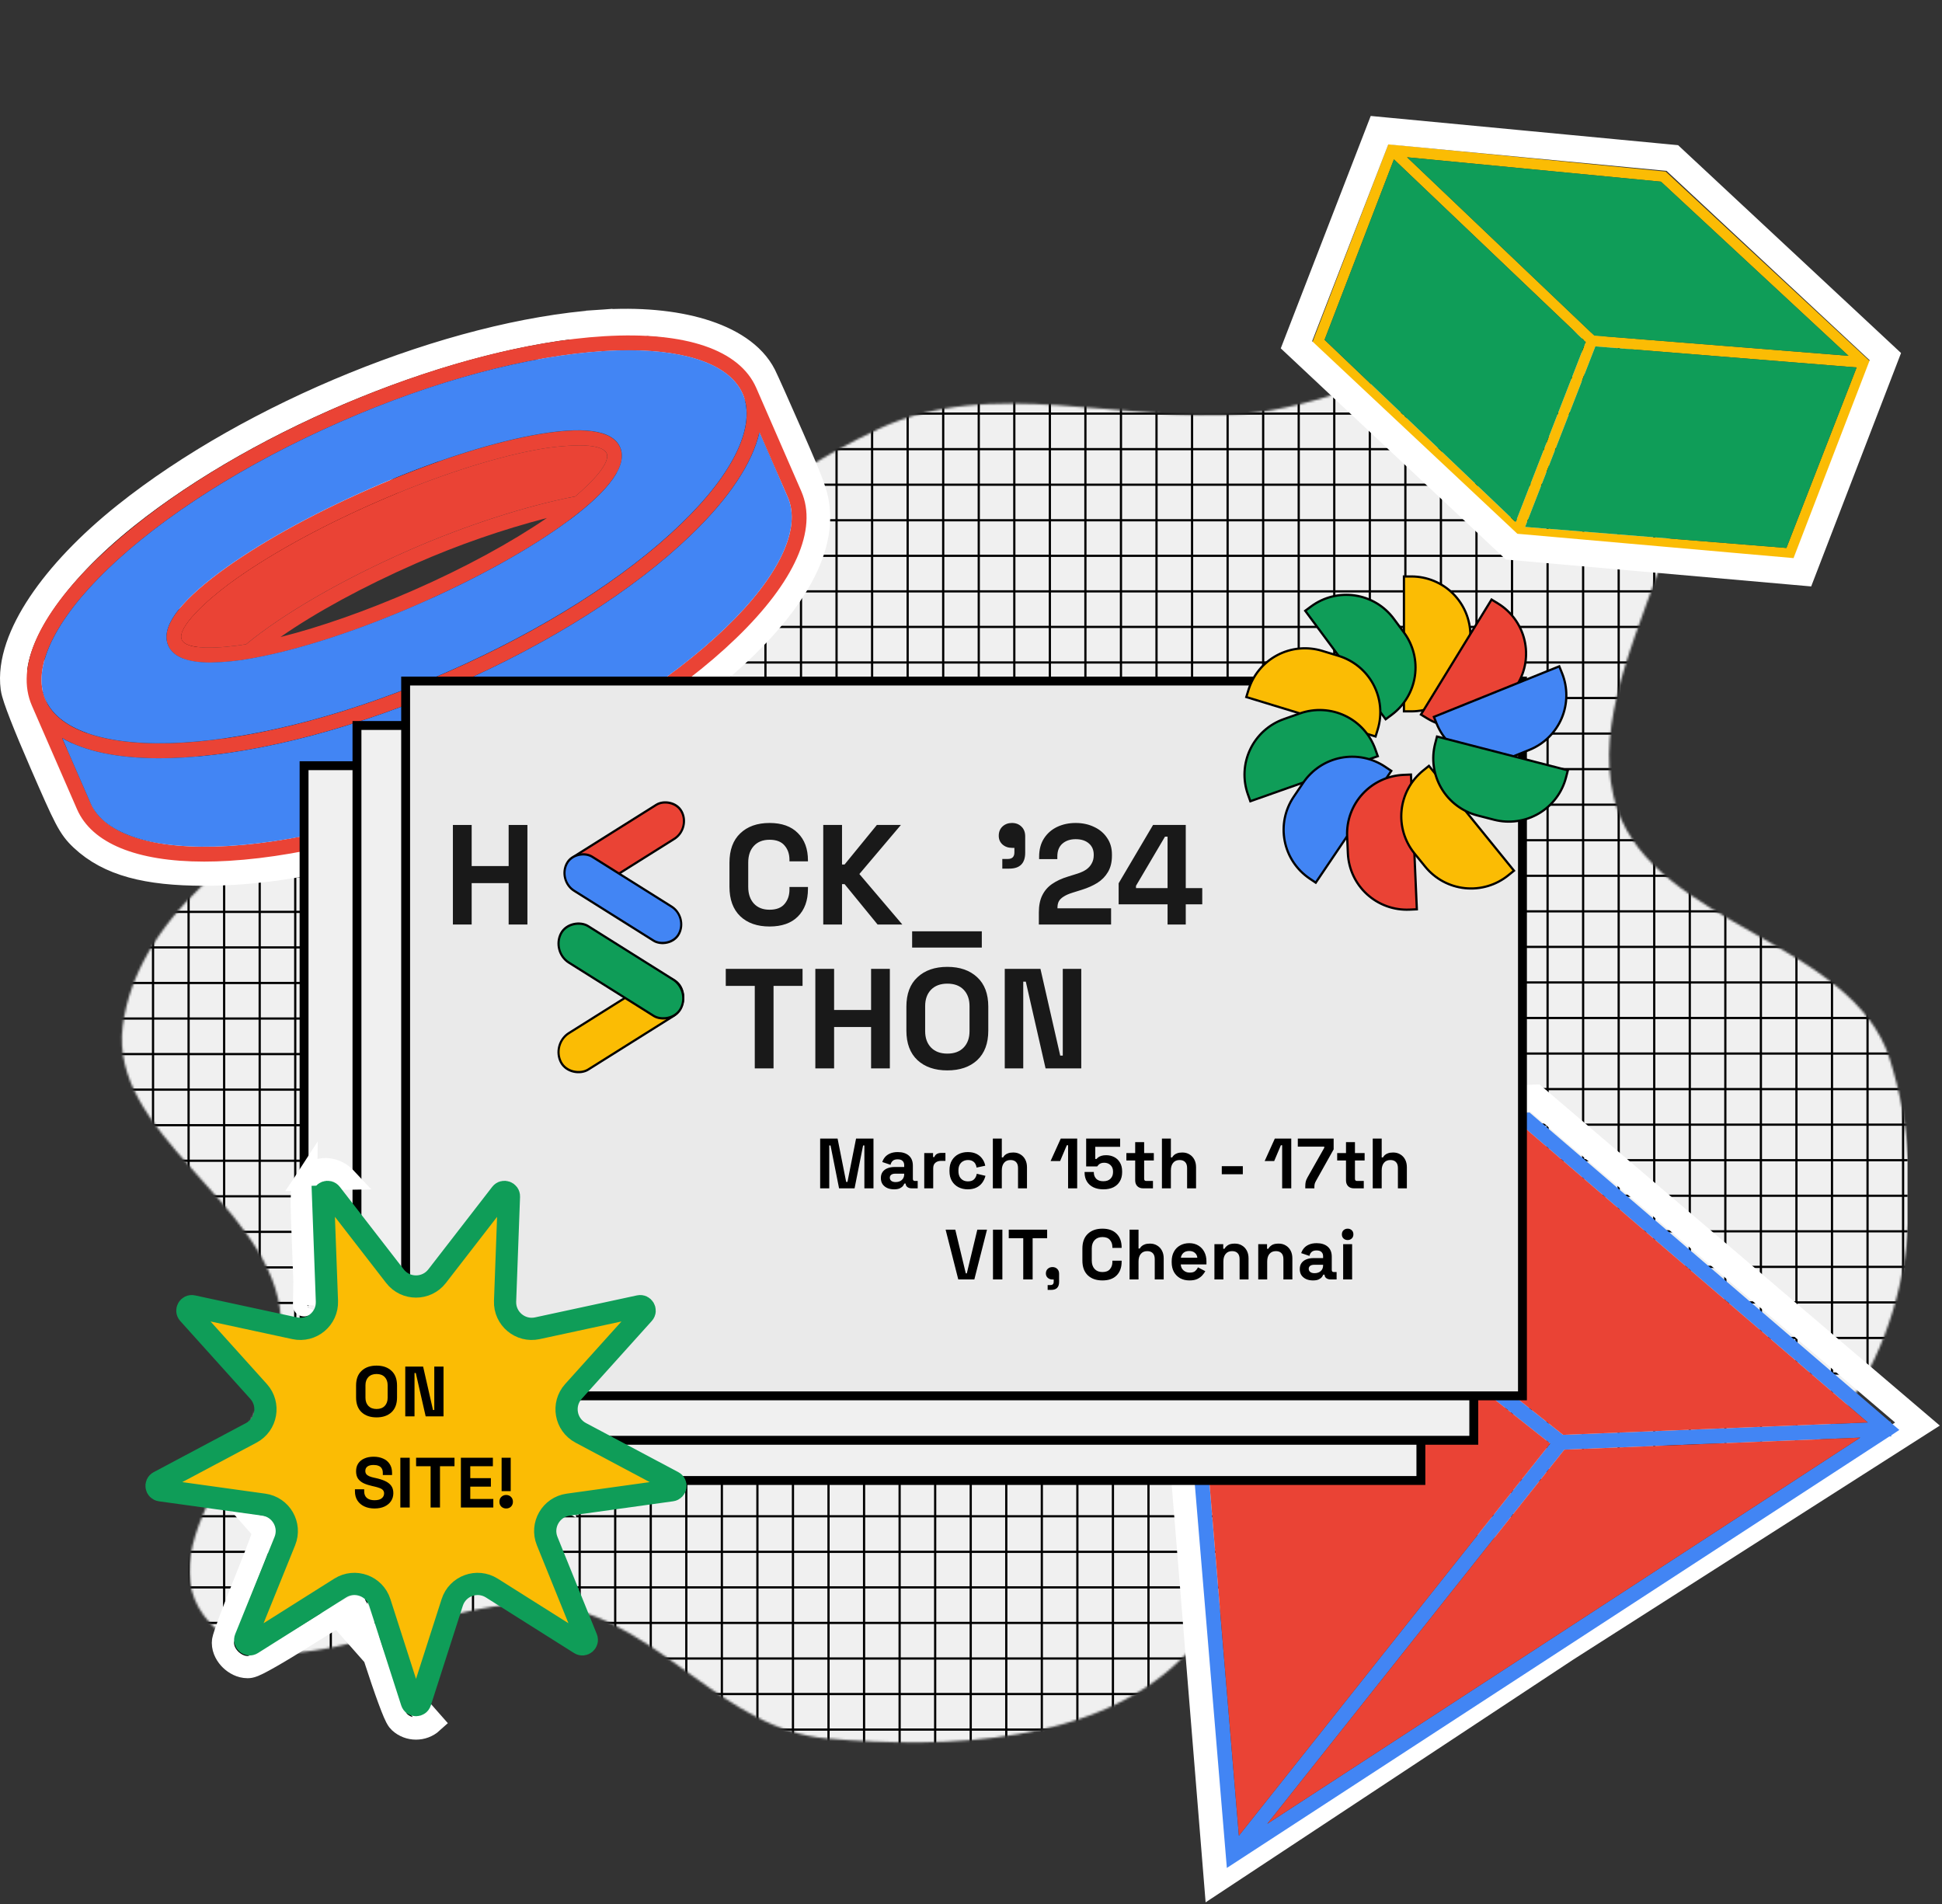 <svg width="874" height="857" viewBox="0 0 874 857" fill="none" xmlns="http://www.w3.org/2000/svg">
<rect x="0" y="0" width="874" height="857" fill="#333333" stroke="none"/>
<mask id="mask0_116_1836" style="mask-type:alpha" maskUnits="userSpaceOnUse" x="54" y="318" width="515" height="467">
<path fill-rule="evenodd" clip-rule="evenodd" d="M302.616 350.377C358.206 346.162 428.273 294.597 465.44 332.78C507.612 376.105 431.624 447.815 451.234 503.058C467.168 547.943 545.276 554.132 560.067 599.345C576.071 648.263 569.243 709.932 531.07 747.09C492.877 784.268 427.451 787.19 372.03 782.384C325.897 778.384 297.636 731.377 252.224 722.91C199.653 713.108 129.844 767.958 94.779 730.69C59.686 693.393 133.108 637.526 125.932 588.685C118.866 540.592 48.976 509.846 55.252 461.66C61.428 414.239 109.49 377.244 156.206 356.227C200.978 336.085 252.926 354.145 302.616 350.377Z" fill="#C4C4C4"/>
</mask>
<g mask="url(#mask0_116_1836)">
<rect width="711.721" height="718.448" transform="matrix(-1 0 0 -1 580.875 954.377)" fill="#F0F0F0"/>
<path d="M580.875 778.377L-31.125 778.377" stroke="black"/>
<path d="M580.875 762.377L-31.125 762.377" stroke="black"/>
<path d="M580.875 746.377L-31.125 746.376" stroke="black"/>
<path d="M580.875 730.376L-31.125 730.376" stroke="black"/>
<path d="M580.875 714.376L-31.125 714.376" stroke="black"/>
<path d="M580.875 698.376L-31.125 698.376" stroke="black"/>
<path d="M580.875 682.376L-31.125 682.376" stroke="black"/>
<path d="M580.875 666.376L-31.125 666.376" stroke="black"/>
<path d="M580.875 650.376L-31.125 650.376" stroke="black"/>
<path d="M580.875 634.376L-31.125 634.376" stroke="black"/>
<path d="M580.875 618.376L-31.125 618.376" stroke="black"/>
<path d="M580.875 602.376L-31.125 602.376" stroke="black"/>
<path d="M580.875 586.376L-31.125 586.376" stroke="black"/>
<path d="M580.875 570.376L-31.125 570.376" stroke="black"/>
<path d="M580.875 554.376L-31.125 554.376" stroke="black"/>
<path d="M580.875 538.376L-31.125 538.376" stroke="black"/>
<path d="M580.875 522.376L-31.125 522.376" stroke="black"/>
<path d="M580.875 506.376L-31.125 506.376" stroke="black"/>
<path d="M580.875 490.376L-31.125 490.375" stroke="black"/>
<path d="M580.875 474.375L-31.125 474.375" stroke="black"/>
<path d="M580.875 458.375L-31.125 458.375" stroke="black"/>
<path d="M580.875 442.375L-31.125 442.375" stroke="black"/>
<path d="M580.875 426.375L-31.125 426.375" stroke="black"/>
<path d="M580.875 410.375L-31.125 410.375" stroke="black"/>
<path d="M580.875 394.375L-31.125 394.375" stroke="black"/>
<path d="M580.875 378.375L-31.125 378.375" stroke="black"/>
<path d="M580.875 362.375L-31.125 362.375" stroke="black"/>
<path d="M580.875 346.375L-31.125 346.375" stroke="black"/>
<path d="M580.875 330.375L-31.125 330.375" stroke="black"/>
<path d="M562.875 954.377V162.377" stroke="black"/>
<path d="M532.875 776.377L546.875 954.377" stroke="white" stroke-width="12"/>
<path d="M516.875 954.377V162.377" stroke="black"/>
<path d="M500.875 954.377V162.377" stroke="black"/>
<path d="M484.875 954.377V162.377" stroke="black"/>
<path d="M468.875 954.377V162.377" stroke="black"/>
<path d="M452.875 954.377V162.377" stroke="black"/>
<path d="M436.875 954.377V162.377" stroke="black"/>
<path d="M420.875 954.377V162.377" stroke="black"/>
<path d="M404.875 954.377V162.377" stroke="black"/>
<path d="M388.875 954.377V162.377" stroke="black"/>
<path d="M372.875 954.377V162.377" stroke="black"/>
<path d="M356.875 954.377V162.377" stroke="black"/>
<path d="M340.875 954.377V162.377" stroke="black"/>
<path d="M324.875 954.377V162.377" stroke="black"/>
<path d="M308.875 954.377V162.377" stroke="black"/>
<path d="M292.875 954.377V162.377" stroke="black"/>
<path d="M276.875 954.377V162.377" stroke="black"/>
<path d="M260.875 954.377V162.377" stroke="black"/>
<path d="M244.875 954.377V162.377" stroke="black"/>
<path d="M228.875 954.377V162.377" stroke="black"/>
<path d="M212.875 954.377V162.377" stroke="black"/>
<path d="M196.875 954.377V162.377" stroke="black"/>
<path d="M180.875 954.377V162.377" stroke="black"/>
<path d="M164.875 954.377V162.377" stroke="black"/>
<path d="M148.875 954.377V162.377" stroke="black"/>
<path d="M132.875 954.377V162.377" stroke="black"/>
<path d="M116.875 954.377V162.377" stroke="black"/>
<path d="M100.875 954.377V162.377" stroke="black"/>
<path d="M84.875 954.377V162.377" stroke="black"/>
<path d="M68.875 954.377V162.377" stroke="black"/>
</g>
<mask id="mask1_116_1836" style="mask-type:alpha" maskUnits="userSpaceOnUse" x="281" y="149" width="579" height="544">
<path fill-rule="evenodd" clip-rule="evenodd" d="M560.522 186.125C623.125 181.209 702.032 121.063 743.888 165.599C791.381 216.134 705.805 299.777 727.89 364.213C745.834 416.567 833.796 423.786 850.453 476.523C868.476 533.581 860.787 605.512 817.798 648.853C774.786 692.218 701.107 695.627 638.693 690.021C586.74 685.355 554.914 630.526 503.773 620.65C444.57 609.217 365.953 673.194 326.464 629.724C286.944 586.221 369.629 521.057 361.548 464.089C353.591 407.993 274.883 372.13 281.951 315.926C288.905 260.614 343.031 217.462 395.641 192.948C446.062 169.455 504.563 190.52 560.522 186.125Z" fill="#C4C4C4"/>
</mask>
<g mask="url(#mask1_116_1836)">
<rect width="801.511" height="838.002" transform="matrix(-1 0 0 -1 858.49 890.137)" fill="#F0F0F0"/>
<path d="M858.49 682.136L246.49 682.136" stroke="black"/>
<path d="M858.49 666.136L246.49 666.136" stroke="black"/>
<path d="M858.49 650.136L246.49 650.136" stroke="black"/>
<path d="M858.49 634.136L246.49 634.136" stroke="black"/>
<path d="M858.49 618.136L246.49 618.136" stroke="black"/>
<path d="M858.49 602.136L246.49 602.136" stroke="black"/>
<path d="M858.49 586.136L246.49 586.136" stroke="black"/>
<path d="M858.49 570.136L246.49 570.136" stroke="black"/>
<path d="M858.49 554.136L246.49 554.136" stroke="black"/>
<path d="M858.49 538.136L246.49 538.136" stroke="black"/>
<path d="M858.49 522.136L246.49 522.136" stroke="black"/>
<path d="M858.49 506.136L246.49 506.136" stroke="black"/>
<path d="M858.49 490.136L246.49 490.136" stroke="black"/>
<path d="M858.49 474.136L246.49 474.136" stroke="black"/>
<path d="M858.49 458.136L246.49 458.136" stroke="black"/>
<path d="M858.49 442.136L246.49 442.136" stroke="black"/>
<path d="M858.49 426.135L246.49 426.135" stroke="black"/>
<path d="M858.49 410.135L246.49 410.135" stroke="black"/>
<path d="M858.49 394.135L246.49 394.135" stroke="black"/>
<path d="M858.49 378.135L246.49 378.135" stroke="black"/>
<path d="M858.49 362.135L246.49 362.135" stroke="black"/>
<path d="M858.49 346.135L246.49 346.135" stroke="black"/>
<path d="M858.49 330.135L246.49 330.135" stroke="black"/>
<path d="M858.49 314.135L246.49 314.135" stroke="black"/>
<path d="M858.49 298.135L246.49 298.135" stroke="black"/>
<path d="M858.49 282.135L246.49 282.135" stroke="black"/>
<path d="M858.49 266.135L246.49 266.135" stroke="black"/>
<path d="M858.49 250.135L246.49 250.135" stroke="black"/>
<path d="M858.49 234.135L246.49 234.135" stroke="black"/>
<path d="M858.49 218.135L246.49 218.135" stroke="black"/>
<path d="M858.49 202.135L246.49 202.135" stroke="black"/>
<path d="M858.49 186.135L246.49 186.135" stroke="black"/>
<path d="M858.49 170.135L246.49 170.134" stroke="black"/>
<path d="M858.49 154.134L246.49 154.134" stroke="black"/>
<path d="M856.49 890.137V98.137" stroke="black"/>
<path d="M840.49 890.137V98.137" stroke="black"/>
<path d="M824.49 890.137V98.137" stroke="black"/>
<path d="M808.49 890.137V98.137" stroke="black"/>
<path d="M792.49 890.137V98.137" stroke="black"/>
<path d="M776.49 890.137V98.137" stroke="black"/>
<path d="M760.49 890.137V98.137" stroke="black"/>
<path d="M744.49 890.137V98.137" stroke="black"/>
<path d="M728.49 890.137V98.137" stroke="black"/>
<path d="M712.49 890.137V98.137" stroke="black"/>
<path d="M696.49 890.137V98.137" stroke="black"/>
<path d="M680.49 890.137V98.137" stroke="black"/>
<path d="M664.49 890.137V98.137" stroke="black"/>
<path d="M648.49 890.137V98.137" stroke="black"/>
<path d="M632.49 890.137V98.137" stroke="black"/>
<path d="M616.49 890.137V98.137" stroke="black"/>
<path d="M600.49 890.137V98.137" stroke="black"/>
<path d="M584.49 890.137V98.137" stroke="black"/>
<path d="M568.49 890.137V98.137" stroke="black"/>
<path d="M552.49 890.137V98.137" stroke="black"/>
<path d="M536.49 890.137V98.137" stroke="black"/>
<path d="M520.49 890.137V98.137" stroke="black"/>
<path d="M504.49 890.137V98.137" stroke="black"/>
<path d="M488.49 890.137V98.137" stroke="black"/>
<path d="M472.49 890.137V98.137" stroke="black"/>
<path d="M456.49 890.137V98.137" stroke="black"/>
<path d="M440.49 890.137V98.137" stroke="black"/>
<path d="M424.49 890.137V98.137" stroke="black"/>
<path d="M408.49 890.137V98.137" stroke="black"/>
<path d="M392.49 890.137V98.137" stroke="black"/>
<path d="M376.49 890.137V98.137" stroke="black"/>
<path d="M360.49 890.137V98.137" stroke="black"/>
<path d="M344.49 890.137V98.137" stroke="black"/>
<path d="M328.49 890.137V98.137" stroke="black"/>
<path d="M312.49 890.137V98.137" stroke="black"/>
<path d="M296.49 890.137V98.137" stroke="black"/>
</g>
<path d="M546.929 835.415L547.75 845.525L556.215 839.936L704.736 741.874L856.113 645.24L862.949 640.876L856.777 635.616L692.504 495.627L690.715 494.103L688.366 494.199L525.998 500.865L519.758 501.121L520.264 507.346L546.929 835.415Z" stroke="white" stroke-width="12"/>
<path d="M854.789 643.522L850.885 640.168V639.7H850.418L688.365 500.662L524.34 507.694L552.147 840.643L850.314 646.455H851.171V645.939L854.789 643.522ZM686.032 507.445L840.6 640.159L703.468 645.729L537.005 513.876L686.032 507.445ZM557.566 826.12L531.854 518.29L697.659 649.656L557.566 826.12ZM570.327 820.798L704.03 652.398L837.2 646.99L570.327 820.798Z" fill="#4285F4"/>
<path d="M840.599 640.159L703.476 645.729L537.014 513.847L686.03 507.445L840.599 640.159Z" fill="#EA4335"/>
<path d="M837.2 646.99L570.326 820.798L704.029 652.398L837.2 646.99Z" fill="#EA4335"/>
<path d="M697.678 649.656L557.566 826.12L531.873 518.29L697.678 649.656Z" fill="#EA4335"/>
<path d="M270.486 151.365L270.066 145.38C287.313 144.17 303.092 145.615 315.729 149.431C328.173 153.189 338.57 159.575 343.385 169.049M270.486 151.365L338.036 171.767M270.486 151.365L270.065 145.38C203.084 150.082 113.604 186.489 56.527 232.077C40.238 245.086 27.152 258.853 18.395 271.968C9.767 284.89 4.778 298.036 6.258 309.515L6.258 309.515C6.44 310.925 6.998 312.761 7.596 314.54C8.25 316.483 9.145 318.903 10.241 321.714C12.438 327.344 15.515 334.724 19.268 343.341M270.486 151.365L12.208 308.748C12.594 311.734 17.296 323.789 24.769 340.945M343.385 169.049L338.036 171.767M343.385 169.049C343.384 169.048 343.384 169.048 343.384 169.048L338.036 171.767M343.385 169.049C344.467 171.178 350.14 183.889 355.932 197.114L355.933 197.114C365.205 218.289 367.005 222.841 367.527 230.1C368.899 249.149 355.923 270.406 335.145 290.614C314.033 311.145 283.579 331.866 246.981 349.907C190.189 377.903 136.961 392.698 91.652 392.627C66.299 392.588 49.274 388.392 37.277 377.128M338.036 171.767C339.015 173.694 344.595 186.183 350.436 199.521C359.863 221.046 361.111 224.532 361.543 230.531C363.88 262.979 316.728 308.836 244.328 344.525C188.037 372.274 135.741 386.696 91.661 386.627C66.772 386.589 51.685 382.425 41.383 372.753M37.277 377.128C37.277 377.128 37.277 377.128 37.277 377.128L41.383 372.753M37.277 377.128L41.383 372.753M37.277 377.128C31.818 372.004 30.098 368.206 19.268 343.341M41.383 372.753C37.053 368.688 35.844 366.372 24.769 340.945M24.769 340.945L19.268 343.341C19.268 343.341 19.268 343.341 19.268 343.341M24.769 340.945L19.268 343.341M12.208 308.748L12.208 308.748L12.208 308.748Z" fill="black" stroke="white" stroke-width="12"/>
<path d="M279.052 201.338C275.624 193.455 262.301 191.659 239.474 195.968C218.733 199.876 192.678 208.456 166.099 220.113C139.52 231.769 115.57 245.146 98.619 257.758C79.963 271.66 72.24 282.686 75.678 290.559C77.897 295.661 84.249 298.203 94.667 298.203C100.969 298.105 107.252 297.465 113.446 296.292L113.513 296.368L113.656 296.244C114.189 296.148 114.713 296.072 115.256 295.957C135.997 292.04 162.052 283.46 188.583 271.803C215.114 260.147 239.122 246.78 256.073 234.168C274.767 220.228 282.49 209.221 279.052 201.338ZM185.993 265.669C164.861 274.928 144.091 282.208 126.226 286.689C142.168 275.587 163.518 263.949 187.174 253.583C206.251 245.203 225.962 238.359 246.121 233.117C230.056 244.114 209.029 255.58 185.993 265.669ZM258.93 223.4C237.217 227.527 209.41 236.509 184.469 247.458C154.233 260.72 127.54 276.122 110.799 289.938C99.79 291.734 84.001 292.881 81.82 287.893C79.411 282.361 93.762 269.74 102.628 263.128C119.179 250.802 142.691 237.703 168.813 226.237C194.935 214.772 220.485 206.364 240.75 202.532C247.312 201.259 253.971 200.556 260.653 200.43C266.777 200.43 271.824 201.386 273.033 204.013C274.795 208.265 266.739 216.721 258.892 223.4H258.93Z" fill="#EA4335"/>
<path d="M360.626 221.097L340.361 174.585C332.867 157.387 308.612 149.141 272.024 151.301C236.57 153.403 193.316 164.964 150.243 183.853C107.171 202.743 69.297 226.772 43.718 251.471C17.302 276.934 6.874 300.419 14.368 317.599L34.634 364.12C41.3 379.503 61.498 387.749 91.905 387.749C95.46 387.749 99.149 387.634 102.971 387.405C138.425 385.303 181.679 373.742 224.752 354.842C267.824 335.943 305.698 311.933 331.276 287.244C357.693 261.771 368.112 238.276 360.626 221.097ZM20.473 314.923C14.273 300.706 24.434 279.332 48.337 256.277C73.402 232.123 110.542 208.58 152.91 189.997C195.278 171.413 237.722 160.033 272.424 157.989C276.071 157.759 279.585 157.664 282.966 157.664C310.288 157.664 328.734 164.61 334.257 177.27C340.447 191.487 330.296 212.861 306.383 235.916C281.328 260.08 244.188 283.632 201.82 302.216C159.452 320.799 117.008 332.16 82.306 334.224C49.204 336.182 26.672 329.15 20.473 314.923ZM326.658 282.438C301.593 306.592 264.453 330.134 222.085 348.718C179.717 367.302 137.273 378.691 102.571 380.735C69.469 382.646 46.937 375.662 40.747 361.435L27.996 332.179C38.195 338.131 52.984 341.237 71.64 341.237C75.192 341.237 78.878 341.132 82.696 340.902C118.16 338.81 161.414 327.239 204.487 308.35C247.559 289.46 285.432 265.45 311.002 240.751C328.277 224.088 338.714 208.265 341.771 194.545L354.551 223.782C360.722 237.999 350.561 259.401 326.658 282.428V282.438Z" fill="#EA4335"/>
<path d="M334.257 177.232C328.734 164.572 310.288 157.626 282.966 157.626C279.585 157.626 276.071 157.721 272.424 157.951C237.722 159.995 195.287 171.327 152.91 189.959C110.532 208.59 73.402 232.085 48.337 256.239C24.434 279.294 14.273 300.668 20.473 314.885C26.672 329.102 49.204 336.144 82.306 334.185C117.008 332.122 159.443 320.809 201.82 302.177C244.198 283.546 281.328 260.042 306.383 235.878C330.296 212.861 340.447 191.487 334.257 177.232ZM256.111 234.11C239.16 246.722 215.162 260.089 188.621 271.746C162.08 283.403 135.997 291.983 115.294 295.9C114.751 296.015 114.227 296.091 113.694 296.187L113.551 296.311L113.484 296.234C107.29 297.408 101.008 298.047 94.705 298.145C84.296 298.145 77.935 295.594 75.716 290.502C72.278 282.629 80.001 271.603 98.657 257.701C115.608 245.089 139.606 231.722 166.137 220.056C192.669 208.389 218.771 199.819 239.512 195.911C262.368 191.602 275.7 193.398 279.09 201.281C282.48 209.163 274.767 220.228 256.111 234.149V234.11Z" fill="#4285F4"/>
<path d="M258.892 223.4C237.179 227.527 209.372 236.509 184.431 247.458C154.195 260.72 127.502 276.122 110.761 289.938C99.752 291.734 83.963 292.881 81.782 287.893C79.373 282.361 93.724 269.74 102.59 263.128C119.141 250.802 142.654 237.703 168.775 226.237C194.897 214.772 220.447 206.364 240.712 202.532C247.274 201.259 253.933 200.556 260.616 200.43C266.739 200.43 271.786 201.386 272.995 204.013C274.795 208.265 266.739 216.721 258.892 223.4Z" fill="#EA4335"/>
<path d="M326.657 282.428C301.593 306.592 264.453 330.134 222.085 348.718C179.717 367.302 137.273 378.681 102.571 380.735C69.469 382.646 46.937 375.662 40.747 361.435L27.996 332.179C38.195 338.131 52.984 341.237 71.64 341.237C75.192 341.237 78.877 341.132 82.696 340.902C118.16 338.8 161.414 327.239 204.486 308.34C247.559 289.441 285.432 265.44 311.002 240.741C328.276 224.088 338.714 208.256 341.771 194.535L354.55 223.782C360.721 237.999 350.56 259.401 326.657 282.428Z" fill="#4285F4"/>
<rect x="136.847" y="344.588" width="502.626" height="321.688" fill="#F0F0F0" stroke="black" stroke-width="4"/>
<rect x="160.655" y="326.494" width="502.626" height="321.688" fill="#F0F0F0" stroke="black" stroke-width="4"/>
<rect x="182.558" y="306.495" width="502.626" height="321.688" fill="#EAEAEA" stroke="black" stroke-width="4"/>
<path d="M137.744 530.847L137.744 530.847C139.868 527.595 143.327 526.066 146.79 526.161C150.168 526.255 153.408 527.852 155.832 530.46L137.744 530.847ZM137.744 530.847C136.221 533.179 135.887 535.672 135.821 539.672C135.754 543.74 135.991 550.46 136.468 562.091L136.468 562.091C136.942 573.646 137.158 580.039 137.104 583.797C137.069 586.232 136.906 587.146 136.837 587.411L137.744 530.847ZM116.689 686.817C116.689 686.817 116.688 686.817 116.688 686.817L117.542 681.89L116.689 686.817ZM116.689 686.817C117.486 686.955 118.319 687.386 118.907 687.935C119.035 688.054 119.135 688.164 119.211 688.258C119.125 688.529 119.017 688.854 118.888 689.235C118.427 690.586 117.748 692.464 116.892 694.748C115.185 699.307 112.821 705.363 110.214 711.808L110.214 711.808C107.581 718.317 105.182 724.486 103.436 729.189C102.565 731.536 101.844 733.55 101.335 735.073C101.083 735.829 100.867 736.51 100.708 737.072C100.63 737.35 100.551 737.649 100.488 737.941L100.488 737.943C100.446 738.134 100.326 738.691 100.326 739.333C100.326 742.544 102.074 745.24 103.833 746.94C105.609 748.657 108.322 750.259 111.458 750.259C112.275 750.259 112.949 750.07 113.222 749.989C113.588 749.882 113.938 749.751 114.24 749.629C114.847 749.383 115.538 749.059 116.262 748.697C117.724 747.966 119.612 746.936 121.798 745.687C126.185 743.18 131.975 739.676 138.374 735.632C144.362 731.848 150.011 728.419 154.28 725.948C156.421 724.708 158.173 723.733 159.429 723.08C159.708 722.935 159.951 722.812 160.159 722.71C160.295 722.92 160.479 723.232 160.708 723.683C162.281 726.783 164.383 733.052 168.624 746.184C171.007 753.563 173.242 760.085 175.02 764.903C175.906 767.305 176.697 769.334 177.349 770.852C177.672 771.605 177.99 772.299 178.29 772.876C178.438 773.163 178.614 773.482 178.813 773.791C178.963 774.026 179.324 774.573 179.886 775.084L179.888 775.086C184.007 778.825 190.407 778.856 194.543 775.102L116.689 686.817ZM107.186 601.89C115.093 610.688 119.911 616.157 122.881 619.913C125.986 623.839 127.457 626.355 128.242 629.281L128.243 629.282C130.019 635.907 128.141 643.266 123.479 648.324L123.479 648.325C122.646 649.228 121.258 650.192 120.108 650.957C118.763 651.852 117.045 652.92 115.091 654.086C111.176 656.421 106.168 659.231 100.997 661.965L96.125 664.54L102.446 665.418C112.15 666.765 117.882 667.607 121.553 668.424C125.515 669.304 127.588 670.266 129.797 671.957L129.797 671.957C132.084 673.708 134.835 676.765 136.116 679.219L131.683 681.532L136.116 679.219C137.05 681.009 137.794 682.933 138.095 685.216C138.392 687.469 138.221 689.787 137.698 692.348C136.691 697.276 134.182 703.926 130.069 713.971C129.283 715.89 128.524 717.75 127.809 719.509C129.275 718.593 130.82 717.622 132.415 716.615C137.252 713.559 142.089 710.658 146 708.438C147.952 707.331 149.705 706.375 151.129 705.648C152.381 705.01 153.823 704.314 154.925 704.014C161.708 702.171 168.384 704.322 173.844 709.133C175.983 711.017 177.37 712.935 178.939 716.645C180.384 720.064 182.144 725.387 184.979 734.25L184.979 734.25C185.758 736.687 186.518 739.022 187.232 741.177C187.94 739.048 188.692 736.743 189.464 734.339L189.464 734.339C192.979 723.382 195.36 716.446 198.094 712.106C199.58 709.748 201.285 707.943 203.466 706.595C205.552 705.307 207.797 704.616 209.988 704.068L209.989 704.068C211.637 703.656 213.468 703.263 215.546 703.339C217.674 703.416 219.708 703.964 221.938 704.911C226.115 706.684 231.968 710.321 241.8 716.548L241.8 716.548C243.483 717.614 245.114 718.642 246.657 719.61C246.018 718.003 245.34 716.308 244.636 714.561C242.574 709.438 240.622 704.473 239.138 700.597C237.737 696.939 236.571 693.792 236.296 692.67M107.186 601.89L251.83 673.689L250.588 668.845C245.599 670.124 241.604 674.126 239.163 678.193C236.723 682.26 235.07 687.667 236.296 692.67M107.186 601.89C109.434 602.354 111.862 602.865 114.381 603.406L114.381 603.406C124.935 605.669 131.502 606.971 136.129 607.079C138.595 607.136 140.75 606.871 142.822 606.142C144.851 605.429 146.512 604.369 148.039 603.278C149.619 602.149 151.293 600.82 152.637 598.919C154.022 596.959 154.815 594.747 155.281 592.149C156.149 587.318 156.048 579.966 155.712 567.992L155.712 567.992C155.643 565.528 155.589 563.175 155.552 560.995C156.933 562.763 158.413 564.662 159.94 566.626C169.934 579.481 173.567 583.725 178.58 586.22L178.58 586.22C185.317 589.572 193.456 589.34 199.304 584.725C200.057 584.132 201.005 583.095 201.812 582.186C202.744 581.136 203.898 579.78 205.188 578.225C207.771 575.109 210.976 571.102 214.188 566.945C215.831 564.818 217.434 562.751 218.921 560.841C218.873 563.045 218.809 565.593 218.729 568.532C218.433 579.404 218.279 585.338 218.481 588.916C218.585 590.769 218.796 592.319 219.261 593.759C219.738 595.237 220.401 596.327 220.927 597.181L220.927 597.182C222.341 599.476 224.889 602.349 227.054 603.772L227.054 603.773C228.562 604.764 230.199 605.711 232.197 606.33C234.217 606.957 236.317 607.162 238.719 607.073C243.254 606.906 249.701 605.629 260.067 603.406L260.067 603.406C262.592 602.864 265.025 602.352 267.279 601.887C266.067 603.264 264.765 604.724 263.402 606.235C259.697 610.343 256.147 614.411 253.407 617.664C252.039 619.288 250.854 620.732 249.946 621.887C249.155 622.892 248.275 624.046 247.816 624.907L247.816 624.907C245.68 628.913 245.359 633.788 246.089 638.033C246.817 642.269 248.744 646.759 252.137 649.768C252.137 649.768 252.137 649.768 252.138 649.768L255.455 646.027L107.186 601.89ZM236.296 692.67L241.152 691.479L236.296 692.67C236.296 692.67 236.296 692.67 236.296 692.67ZM136.807 587.502C136.806 587.498 136.813 587.474 136.83 587.438C136.816 587.487 136.808 587.505 136.807 587.502ZM288.434 668.265C287.632 668.38 286.75 668.505 285.799 668.639C283.819 667.508 281.334 666.128 278.523 664.602C281.553 664.186 284.307 663.802 286.56 663.482C286.635 663.471 286.71 663.461 286.784 663.45C287.648 663.936 288.445 664.39 289.162 664.804C288.516 665.809 288.324 666.905 288.384 667.82C288.395 667.974 288.412 668.122 288.434 668.265ZM293.322 667.412L293.352 667.517L293.323 667.413C293.323 667.413 293.323 667.413 293.322 667.412ZM273.388 661.844L275.734 657.429L273.388 661.844C273.388 661.844 273.388 661.844 273.388 661.844ZM253.775 724.035C254.156 725.013 254.506 725.916 254.818 726.731C254.373 726.89 253.866 727.142 253.365 727.546C252.813 727.992 252.438 728.485 252.183 728.924C251.439 728.469 250.615 727.962 249.722 727.411L253.775 724.035Z" fill="black" stroke="white" stroke-width="10"/>
<rect x="-0.658" y="-0.176" width="18.568" height="63.615" rx="9.284" transform="matrix(-0.469 -0.883 -0.847 0.532 310.27 451.957)" fill="#FBBC04" stroke="black"/>
<rect x="-0.658" y="0.176" width="18.568" height="63.615" rx="9.284" transform="matrix(-0.469 0.883 -0.847 -0.532 310.567 446.379)" fill="#0F9D58" stroke="black"/>
<rect x="0.658" y="0.176" width="17.337" height="59.549" rx="8.668" transform="matrix(0.469 0.883 0.847 -0.532 251.81 388.772)" fill="#EA4335" stroke="black"/>
<rect x="0.658" y="-0.176" width="17.337" height="59.549" rx="8.668" transform="matrix(0.469 -0.883 0.847 0.532 250.873 396.927)" fill="#4285F4" stroke="black"/>
<path d="M203.828 416.063V371.263H212.276V389.759H228.916V371.263H237.364V416.063H228.916V397.439H212.276V416.063H203.828Z" fill="#191919"/>
<path d="M346.342 416.959C340.796 416.959 336.401 415.423 333.158 412.351C329.916 409.236 328.294 404.799 328.294 399.039V388.287C328.294 382.527 329.916 378.111 333.158 375.039C336.401 371.924 340.796 370.367 346.342 370.367C351.846 370.367 356.092 371.882 359.078 374.911C362.108 377.898 363.622 382.015 363.622 387.263V387.647H355.302V387.007C355.302 384.362 354.556 382.186 353.062 380.479C351.612 378.772 349.372 377.919 346.342 377.919C343.356 377.919 341.009 378.836 339.302 380.671C337.596 382.506 336.742 385.002 336.742 388.159V399.167C336.742 402.282 337.596 404.778 339.302 406.655C341.009 408.49 343.356 409.407 346.342 409.407C349.372 409.407 351.612 408.554 353.062 406.847C354.556 405.098 355.302 402.922 355.302 400.319V399.167H363.622V400.063C363.622 405.311 362.108 409.45 359.078 412.479C356.092 415.466 351.846 416.959 346.342 416.959ZM370.506 416.063V371.263H378.954V389.055H380.106L394.634 371.263H405.45L386.762 393.343L406.09 416.063H394.954L380.106 397.887H378.954V416.063H370.506ZM410.504 426.431V419.135H441.864V426.431H410.504ZM451.088 390.911V386.559H453.584C455.546 386.559 456.528 385.578 456.528 383.615V381.567H455.44C453.733 381.567 452.304 381.055 451.152 380.031C450.042 379.007 449.488 377.706 449.488 376.127C449.488 374.42 450.042 373.034 451.152 371.967C452.304 370.9 453.733 370.367 455.44 370.367C457.189 370.367 458.618 370.922 459.728 372.031C460.837 373.098 461.392 374.548 461.392 376.383V383.743C461.392 388.522 459.002 390.911 454.224 390.911H451.088ZM467.532 416.063V410.687C467.532 407.572 468.044 404.991 469.068 402.943C470.092 400.852 471.564 399.146 473.484 397.823C475.447 396.458 477.836 395.348 480.652 394.495L484.94 393.151C486.519 392.639 487.842 392.02 488.908 391.295C489.975 390.527 490.786 389.61 491.34 388.543C491.938 387.476 492.236 386.26 492.236 384.895V384.639C492.236 382.506 491.511 380.82 490.06 379.583C488.61 378.303 486.626 377.663 484.108 377.663C481.634 377.663 479.628 378.346 478.092 379.711C476.599 381.034 475.852 382.954 475.852 385.471V386.623H467.66V385.599C467.66 382.356 468.386 379.604 469.836 377.343C471.287 375.082 473.25 373.354 475.724 372.159C478.242 370.964 481.036 370.367 484.108 370.367C487.18 370.367 489.954 370.964 492.428 372.159C494.903 373.311 496.844 374.954 498.252 377.087C499.703 379.178 500.428 381.652 500.428 384.511V385.151C500.428 388.01 499.831 390.442 498.636 392.447C497.484 394.41 495.906 396.031 493.9 397.311C491.895 398.548 489.612 399.572 487.052 400.383L482.956 401.663C481.122 402.218 479.692 402.836 478.668 403.519C477.644 404.159 476.919 404.884 476.492 405.695C476.108 406.463 475.916 407.402 475.916 408.511V408.767H500.044V416.063H467.532ZM525.462 416.063V406.975H503.446V397.503L518.934 371.263H533.654V399.679H541.078V406.975H533.654V416.063H525.462ZM511.254 399.679H525.462V376.511H524.31L511.254 398.655V399.679Z" fill="#191919"/>
<path d="M339.686 480.82V443.7H326.63V436.02H361.19V443.7H348.134V480.82H339.686ZM366.943 480.82V436.02H375.391V454.516H392.031V436.02H400.479V480.82H392.031V462.196H375.391V480.82H366.943ZM426.351 481.716C420.719 481.716 416.239 480.18 412.911 477.108C409.583 473.993 407.919 469.556 407.919 463.796V453.044C407.919 447.284 409.583 442.868 412.911 439.796C416.239 436.681 420.719 435.124 426.351 435.124C431.983 435.124 436.463 436.681 439.791 439.796C443.119 442.868 444.783 447.284 444.783 453.044V463.796C444.783 469.556 443.119 473.993 439.791 477.108C436.463 480.18 431.983 481.716 426.351 481.716ZM426.351 474.164C429.509 474.164 431.962 473.246 433.711 471.412C435.461 469.577 436.335 467.124 436.335 464.052V452.788C436.335 449.716 435.461 447.262 433.711 445.428C431.962 443.593 429.509 442.676 426.351 442.676C423.237 442.676 420.783 443.593 418.991 445.428C417.242 447.262 416.367 449.716 416.367 452.788V464.052C416.367 467.124 417.242 469.577 418.991 471.412C420.783 473.246 423.237 474.164 426.351 474.164ZM452.193 480.82V436.02H468.257L477.153 475.06H478.305V436.02H486.625V480.82H470.561L461.665 441.78H460.513V480.82H452.193Z" fill="#191919"/>
<path d="M177.742 574.325C182.546 580.529 191.914 580.528 196.718 574.324L225.471 537.187C226.662 535.65 229.123 536.543 229.051 538.485L227.312 585.591C227.023 593.414 234.182 599.415 241.835 597.763L287.701 587.866C289.598 587.456 290.907 589.716 289.609 591.159L258.064 626.205C252.844 632.005 254.46 641.166 261.351 644.829L302.934 666.934C304.646 667.844 304.191 670.414 302.27 670.681L255.725 677.15C247.985 678.226 243.322 686.294 246.254 693.538L263.951 737.267C264.68 739.068 262.673 740.746 261.03 739.709L221.347 714.681C214.714 710.497 205.917 713.696 203.52 721.162L189.132 765.973C188.538 767.824 185.919 767.825 185.324 765.973L170.929 721.16C168.531 713.695 159.735 710.497 153.102 714.68L113.418 739.709C111.775 740.746 109.768 739.068 110.497 737.267L128.194 693.538C131.126 686.294 126.463 678.226 118.723 677.15L72.178 670.681C70.257 670.414 69.802 667.844 71.514 666.934L113.097 644.829C119.988 641.166 121.604 632.005 116.384 626.205L84.839 591.159C83.541 589.716 84.85 587.456 86.747 587.866L132.613 597.763C140.266 599.415 147.425 593.414 147.136 585.591L145.396 538.481L140.4 538.665L145.396 538.481C145.325 536.538 147.786 535.646 148.976 537.182L177.742 574.325Z" fill="#FBBC04" stroke="#0F9D58" stroke-width="10"/>
<path d="M750.204 77.738L749.643 77.218L624.808 64.897L590.576 154.232L681.999 241.435L807.088 251.807L841.045 164.53L842.088 163.062L750.204 77.738ZM682.116 234.966L596.121 152.931L627.344 71.715L713.655 153.942L682.116 234.966ZM633.262 70.774L747.526 81.77L831.927 160.13L717.502 151.001L633.262 70.774ZM803.981 246.601L686.376 237.136L717.971 155.908L835.585 165.363L803.981 246.601Z" fill="#FBBC04"/>
<path d="M831.927 160.119L717.504 151.035L633.257 70.778L747.536 81.76L831.927 160.119Z" fill="#0F9D58"/>
<path d="M713.647 153.932L682.122 234.962L596.112 152.922L627.335 71.706L713.647 153.932Z" fill="#0F9D58"/>
<path d="M835.584 165.362L803.98 246.6L686.375 237.135L717.985 155.893L835.584 165.362Z" fill="#0F9D58"/>
<path d="M169.471 637.872C166.655 637.872 164.415 637.104 162.751 635.568C161.087 634.01 160.255 631.792 160.255 628.912V623.536C160.255 620.656 161.087 618.448 162.751 616.912C164.415 615.354 166.655 614.576 169.471 614.576C172.287 614.576 174.527 615.354 176.191 616.912C177.855 618.448 178.687 620.656 178.687 623.536V628.912C178.687 631.792 177.855 634.01 176.191 635.568C174.527 637.104 172.287 637.872 169.471 637.872ZM169.471 634.096C171.05 634.096 172.276 633.637 173.151 632.72C174.026 631.802 174.463 630.576 174.463 629.04V623.408C174.463 621.872 174.026 620.645 173.151 619.728C172.276 618.81 171.05 618.352 169.471 618.352C167.914 618.352 166.687 618.81 165.791 619.728C164.916 620.645 164.479 621.872 164.479 623.408V629.04C164.479 630.576 164.916 631.802 165.791 632.72C166.687 633.637 167.914 634.096 169.471 634.096ZM182.392 637.424V615.024H190.424L194.872 634.544H195.448V615.024H199.608V637.424H191.576L187.128 617.904H186.552V637.424H182.392ZM168.543 678.872C166.815 678.872 165.29 678.562 163.967 677.944C162.644 677.325 161.61 676.44 160.863 675.288C160.116 674.136 159.743 672.749 159.743 671.128V670.232H163.903V671.128C163.903 672.472 164.319 673.485 165.151 674.168C165.983 674.829 167.114 675.16 168.543 675.16C169.994 675.16 171.071 674.872 171.775 674.296C172.5 673.72 172.863 672.984 172.863 672.088C172.863 671.469 172.682 670.968 172.319 670.584C171.978 670.2 171.466 669.89 170.783 669.656C170.122 669.4 169.311 669.165 168.351 668.952L167.615 668.792C166.079 668.45 164.756 668.024 163.647 667.512C162.559 666.978 161.716 666.285 161.119 665.432C160.543 664.578 160.255 663.469 160.255 662.104C160.255 660.738 160.575 659.576 161.215 658.616C161.876 657.634 162.794 656.888 163.967 656.376C165.162 655.842 166.559 655.576 168.159 655.576C169.759 655.576 171.178 655.853 172.415 656.408C173.674 656.941 174.655 657.752 175.359 658.84C176.084 659.906 176.447 661.25 176.447 662.872V663.832H172.287V662.872C172.287 662.018 172.116 661.336 171.775 660.824C171.455 660.29 170.986 659.906 170.367 659.672C169.748 659.416 169.012 659.288 168.159 659.288C166.879 659.288 165.93 659.533 165.311 660.024C164.714 660.493 164.415 661.144 164.415 661.976C164.415 662.53 164.554 663 164.831 663.384C165.13 663.768 165.567 664.088 166.143 664.344C166.719 664.6 167.455 664.824 168.351 665.016L169.087 665.176C170.687 665.517 172.074 665.954 173.247 666.488C174.442 667.021 175.37 667.725 176.031 668.6C176.692 669.474 177.023 670.594 177.023 671.96C177.023 673.325 176.671 674.53 175.967 675.576C175.284 676.6 174.303 677.41 173.023 678.008C171.764 678.584 170.271 678.872 168.543 678.872ZM180.173 678.424V656.024H184.397V678.424H180.173ZM193.795 678.424V659.864H187.267V656.024H204.547V659.864H198.019V678.424H193.795ZM207.423 678.424V656.024H221.823V659.864H211.647V665.208H220.927V669.048H211.647V674.584H222.015V678.424H207.423ZM225.75 671.064V656.024H229.846V671.064H225.75ZM227.798 678.872C226.945 678.872 226.219 678.594 225.622 678.04C225.046 677.464 224.758 676.728 224.758 675.832C224.758 674.936 225.046 674.21 225.622 673.656C226.219 673.08 226.945 672.792 227.798 672.792C228.673 672.792 229.398 673.08 229.974 673.656C230.55 674.21 230.838 674.936 230.838 675.832C230.838 676.728 230.55 677.464 229.974 678.04C229.398 678.594 228.673 678.872 227.798 678.872Z" fill="black"/>
<g clip-path="url(#clip0_116_1836)">
<path d="M631.845 259.43H635.185C642.231 259.43 648.988 262.223 653.97 267.194C658.952 272.166 661.75 278.908 661.75 285.938V293.626C661.75 300.656 658.952 307.398 653.97 312.37C648.988 317.341 642.231 320.134 635.185 320.134H631.845V259.43Z" fill="#FBBC04" stroke="black"/>
<path d="M631.834 284.618L631.834 284.618C633.912 287.416 635.418 290.594 636.265 293.973C637.111 297.351 637.283 300.863 636.769 304.307C636.256 307.752 635.067 311.061 633.271 314.047C631.475 317.033 629.107 319.637 626.303 321.709C626.303 321.709 626.303 321.709 626.303 321.709L623.618 323.691L587.419 274.874L590.096 272.897C595.759 268.715 602.856 266.95 609.824 267.989C616.792 269.028 623.061 272.787 627.252 278.438L631.834 284.618Z" fill="#0F9D58" stroke="black"/>
<path d="M560.901 313.698L561.877 310.512C563.937 303.788 568.589 298.157 574.81 294.856C581.031 291.556 588.311 290.856 595.049 292.912L602.416 295.159C609.154 297.215 614.797 301.858 618.105 308.065C621.413 314.273 622.113 321.537 620.054 328.26L619.078 331.446L560.901 313.698Z" fill="#FBBC04" stroke="black"/>
<path d="M585.049 321.057L585.049 321.057C591.689 318.709 598.991 319.089 605.35 322.113C611.709 325.137 616.603 330.557 618.958 337.181L620.072 340.321L562.723 360.587L561.613 357.46C559.262 350.833 559.644 343.545 562.677 337.199C565.71 330.853 571.146 325.97 577.787 323.623L585.049 321.057Z" fill="#0F9D58" stroke="black"/>
<path d="M626.153 346.925L592.149 397.232L589.404 395.385C583.563 391.453 579.527 385.367 578.182 378.466C576.838 371.564 578.296 364.413 582.236 358.584L586.543 352.211C590.483 346.394 596.575 342.374 603.482 341.033C610.389 339.693 617.547 341.142 623.385 345.062L626.153 346.925Z" fill="#4285F4" stroke="black"/>
<path d="M637.651 409.222L634.315 409.367C627.275 409.674 620.403 407.177 615.208 402.428C610.014 397.678 606.923 391.064 606.616 384.04L606.28 376.36C605.973 369.337 608.474 362.479 613.233 357.295C617.993 352.112 624.622 349.027 631.661 348.721L634.998 348.575L637.651 409.222Z" fill="#EA4335" stroke="black"/>
<path d="M681.37 391.846L678.775 393.943C673.3 398.367 666.287 400.44 659.28 399.705C652.273 398.97 645.846 395.488 641.412 390.024L636.564 384.05C632.13 378.586 630.053 371.589 630.79 364.597C631.526 357.604 635.016 351.191 640.491 346.766L643.087 344.669L681.37 391.846Z" fill="#FBBC04" stroke="black"/>
<path d="M671.279 269.817L674.126 271.558C680.134 275.232 684.433 281.136 686.077 287.973C687.722 294.809 686.578 302.017 682.897 308.011L678.872 314.566C675.191 320.56 669.274 324.85 662.423 326.491C655.572 328.133 648.349 326.991 642.341 323.317L639.494 321.576L671.279 269.817Z" fill="#EA4335" stroke="black"/>
<path d="M701.75 299.87L703.001 302.959C705.64 309.477 705.576 316.775 702.823 323.247C700.07 329.718 694.854 334.834 688.321 337.468L681.16 340.355C674.628 342.989 667.314 342.925 660.829 340.178C654.343 337.431 649.217 332.225 646.578 325.707L645.327 322.618L701.75 299.87Z" fill="#4285F4" stroke="black"/>
<path d="M705.622 346.666L704.786 349.892C703.022 356.698 698.62 362.527 692.55 366.095C686.479 369.663 679.237 370.679 672.415 368.919L664.957 366.994C658.136 365.234 652.294 360.841 648.719 354.783C645.143 348.725 644.125 341.499 645.889 334.692L646.725 331.467L705.622 346.666Z" fill="#0F9D58" stroke="black"/>
</g>
<path d="M847.056 164.282L848.512 160.5L845.549 157.737L754.127 72.506L752.635 71.115L750.604 70.922L625.376 59.018L620.853 58.588L619.213 62.825L584.93 151.389L583.469 155.163L586.42 157.931L678.793 244.591L680.306 246.01L682.372 246.192L806.648 257.143L811.15 257.54L812.774 253.322L847.056 164.282Z" stroke="white" stroke-width="12"/>
<path d="M369.112 534.794V512.394H376.952L380.824 531.914H381.4L385.272 512.394H393.112V534.794H389.016V515.498H388.44L384.6 534.794H377.624L373.784 515.498H373.208V534.794H369.112ZM402.387 535.242C401.256 535.242 400.243 535.05 399.347 534.666C398.451 534.261 397.736 533.685 397.203 532.938C396.691 532.17 396.435 531.242 396.435 530.154C396.435 529.066 396.691 528.159 397.203 527.434C397.736 526.687 398.461 526.133 399.379 525.77C400.317 525.386 401.384 525.194 402.579 525.194H406.931V524.298C406.931 523.551 406.696 522.943 406.227 522.474C405.757 521.983 405.011 521.738 403.987 521.738C402.984 521.738 402.237 521.973 401.747 522.442C401.256 522.89 400.936 523.477 400.787 524.202L397.075 522.954C397.331 522.143 397.736 521.407 398.291 520.746C398.867 520.063 399.624 519.519 400.563 519.114C401.523 518.687 402.685 518.474 404.051 518.474C406.141 518.474 407.795 518.997 409.011 520.042C410.227 521.087 410.835 522.602 410.835 524.586V530.506C410.835 531.146 411.133 531.466 411.731 531.466H413.011V534.794H410.323C409.533 534.794 408.883 534.602 408.371 534.218C407.859 533.834 407.603 533.322 407.603 532.682V532.65H406.995C406.909 532.906 406.717 533.247 406.419 533.674C406.12 534.079 405.651 534.442 405.011 534.762C404.371 535.082 403.496 535.242 402.387 535.242ZM403.091 531.978C404.221 531.978 405.139 531.669 405.843 531.05C406.568 530.41 406.931 529.567 406.931 528.522V528.202H402.867C402.12 528.202 401.533 528.362 401.107 528.682C400.68 529.002 400.467 529.45 400.467 530.026C400.467 530.602 400.691 531.071 401.139 531.434C401.587 531.797 402.237 531.978 403.091 531.978ZM415.959 534.794V518.922H419.927V520.714H420.503C420.737 520.074 421.121 519.605 421.655 519.306C422.209 519.007 422.849 518.858 423.575 518.858H425.495V522.442H423.511C422.487 522.442 421.644 522.719 420.983 523.274C420.321 523.807 419.991 524.639 419.991 525.77V534.794H415.959ZM435.54 535.242C434.004 535.242 432.606 534.922 431.348 534.282C430.11 533.642 429.129 532.714 428.404 531.498C427.678 530.282 427.316 528.81 427.316 527.082V526.634C427.316 524.906 427.678 523.434 428.404 522.218C429.129 521.002 430.11 520.074 431.348 519.434C432.606 518.794 434.004 518.474 435.54 518.474C437.054 518.474 438.356 518.741 439.444 519.274C440.532 519.807 441.406 520.543 442.068 521.482C442.75 522.399 443.198 523.445 443.412 524.618L439.508 525.45C439.422 524.81 439.23 524.234 438.932 523.722C438.633 523.21 438.206 522.805 437.652 522.506C437.118 522.207 436.446 522.058 435.636 522.058C434.825 522.058 434.089 522.239 433.428 522.602C432.788 522.943 432.276 523.466 431.892 524.17C431.529 524.853 431.348 525.695 431.348 526.698V527.018C431.348 528.021 431.529 528.874 431.892 529.578C432.276 530.261 432.788 530.783 433.428 531.146C434.089 531.487 434.825 531.658 435.636 531.658C436.852 531.658 437.769 531.349 438.388 530.73C439.028 530.09 439.433 529.258 439.604 528.234L443.508 529.162C443.23 530.293 442.75 531.327 442.068 532.266C441.406 533.183 440.532 533.909 439.444 534.442C438.356 534.975 437.054 535.242 435.54 535.242ZM446.834 534.794V512.394H450.866V520.874H451.442C451.612 520.533 451.879 520.191 452.242 519.85C452.604 519.509 453.084 519.231 453.682 519.018C454.3 518.783 455.079 518.666 456.018 518.666C457.255 518.666 458.332 518.954 459.25 519.53C460.188 520.085 460.914 520.863 461.426 521.866C461.938 522.847 462.194 523.999 462.194 525.322V534.794H458.162V525.642C458.162 524.447 457.863 523.551 457.266 522.954C456.69 522.357 455.858 522.058 454.77 522.058C453.532 522.058 452.572 522.474 451.89 523.306C451.207 524.117 450.866 525.258 450.866 526.73V534.794H446.834ZM480.694 534.794V515.402H480.118L477.11 522.506H472.822L477.398 512.394H484.79V534.794H480.694ZM496.602 535.242C494.853 535.242 493.338 534.933 492.058 534.314C490.8 533.695 489.829 532.821 489.146 531.69C488.464 530.559 488.122 529.247 488.122 527.754V527.434H492.282V527.722C492.282 528.789 492.634 529.706 493.338 530.474C494.064 531.221 495.13 531.594 496.538 531.594C497.946 531.594 499.024 531.221 499.77 530.474C500.538 529.706 500.922 528.714 500.922 527.498V527.178C500.922 525.983 500.538 525.034 499.77 524.33C499.024 523.626 498.085 523.274 496.954 523.274C496.336 523.274 495.824 523.359 495.418 523.53C495.013 523.701 494.682 523.914 494.426 524.17C494.17 524.426 493.957 524.682 493.786 524.938H488.826V512.394H504.122V516.106H492.922V521.578H493.498C493.712 521.301 494 521.034 494.362 520.778C494.725 520.522 495.194 520.309 495.77 520.138C496.346 519.967 497.029 519.882 497.818 519.882C499.141 519.882 500.346 520.159 501.434 520.714C502.522 521.269 503.386 522.09 504.026 523.178C504.688 524.245 505.018 525.567 505.018 527.146V527.53C505.018 529.109 504.677 530.474 503.994 531.626C503.333 532.778 502.373 533.674 501.114 534.314C499.856 534.933 498.352 535.242 496.602 535.242ZM514.414 534.794C513.368 534.794 512.515 534.474 511.854 533.834C511.214 533.173 510.894 532.298 510.894 531.21V522.25H506.926V518.922H510.894V513.994H514.926V518.922H519.278V522.25H514.926V530.506C514.926 531.146 515.224 531.466 515.822 531.466H518.894V534.794H514.414ZM522.928 534.794V512.394H526.96V520.874H527.536C527.706 520.533 527.973 520.191 528.336 519.85C528.698 519.509 529.178 519.231 529.776 519.018C530.394 518.783 531.173 518.666 532.112 518.666C533.349 518.666 534.426 518.954 535.344 519.53C536.282 520.085 537.008 520.863 537.52 521.866C538.032 522.847 538.288 523.999 538.288 525.322V534.794H534.256V525.642C534.256 524.447 533.957 523.551 533.36 522.954C532.784 522.357 531.952 522.058 530.864 522.058C529.626 522.058 528.666 522.474 527.984 523.306C527.301 524.117 526.96 525.258 526.96 526.73V534.794H522.928ZM549.864 528.458V524.81H559.336V528.458H549.864ZM577.037 534.794V515.402H576.461L573.453 522.506H569.165L573.741 512.394H581.133V534.794H577.037ZM587.442 534.794V533.962C587.442 533.13 587.506 532.426 587.634 531.85C587.762 531.253 588.039 530.581 588.466 529.834L595.986 516.554V516.042H584.082V512.394H600.21V517.258L592.274 531.434C591.997 531.925 591.805 532.362 591.698 532.746C591.591 533.13 591.538 533.599 591.538 534.154V534.794H587.442ZM609.289 534.794C608.243 534.794 607.39 534.474 606.729 533.834C606.089 533.173 605.769 532.298 605.769 531.21V522.25H601.801V518.922H605.769V513.994H609.801V518.922H614.153V522.25H609.801V530.506C609.801 531.146 610.099 531.466 610.697 531.466H613.769V534.794H609.289ZM617.803 534.794V512.394H621.835V520.874H622.411C622.581 520.533 622.848 520.191 623.211 519.85C623.573 519.509 624.053 519.231 624.651 519.018C625.269 518.783 626.048 518.666 626.987 518.666C628.224 518.666 629.301 518.954 630.219 519.53C631.157 520.085 631.883 520.863 632.395 521.866C632.907 522.847 633.163 523.999 633.163 525.322V534.794H629.131V525.642C629.131 524.447 628.832 523.551 628.235 522.954C627.659 522.357 626.827 522.058 625.739 522.058C624.501 522.058 623.541 522.474 622.859 523.306C622.176 524.117 621.835 525.258 621.835 526.73V534.794H617.803Z" fill="black"/>
<path d="M431.272 575.794L425.576 553.394H429.928L434.664 573.074H435.112L439.848 553.394H444.2L438.504 575.794H431.272ZM446.893 575.794V553.394H451.117V575.794H446.893ZM460.515 575.794V557.234H453.987V553.394H471.267V557.234H464.739V575.794H460.515ZM471.497 580.498V578.322H472.745C473.726 578.322 474.217 577.831 474.217 576.85V575.826H473.673C472.819 575.826 472.105 575.57 471.529 575.058C470.974 574.546 470.697 573.895 470.697 573.106C470.697 572.253 470.974 571.559 471.529 571.026C472.105 570.493 472.819 570.226 473.673 570.226C474.547 570.226 475.262 570.503 475.817 571.058C476.371 571.591 476.649 572.317 476.649 573.234V576.914C476.649 579.303 475.454 580.498 473.065 580.498H471.497ZM496.155 576.242C493.382 576.242 491.185 575.474 489.563 573.938C487.942 572.381 487.131 570.162 487.131 567.282V561.906C487.131 559.026 487.942 556.818 489.563 555.282C491.185 553.725 493.382 552.946 496.155 552.946C498.907 552.946 501.03 553.703 502.523 555.218C504.038 556.711 504.795 558.77 504.795 561.394V561.586H500.635V561.266C500.635 559.943 500.262 558.855 499.515 558.002C498.79 557.149 497.67 556.722 496.155 556.722C494.662 556.722 493.489 557.181 492.635 558.098C491.782 559.015 491.355 560.263 491.355 561.842V567.346C491.355 568.903 491.782 570.151 492.635 571.09C493.489 572.007 494.662 572.466 496.155 572.466C497.67 572.466 498.79 572.039 499.515 571.186C500.262 570.311 500.635 569.223 500.635 567.922V567.346H504.795V567.794C504.795 570.418 504.038 572.487 502.523 574.002C501.03 575.495 498.907 576.242 496.155 576.242ZM508.365 575.794V553.394H512.397V561.874H512.973C513.144 561.533 513.41 561.191 513.773 560.85C514.136 560.509 514.616 560.231 515.213 560.018C515.832 559.783 516.61 559.666 517.549 559.666C518.786 559.666 519.864 559.954 520.781 560.53C521.72 561.085 522.445 561.863 522.957 562.866C523.469 563.847 523.725 564.999 523.725 566.322V575.794H519.693V566.642C519.693 565.447 519.394 564.551 518.797 563.954C518.221 563.357 517.389 563.058 516.301 563.058C515.064 563.058 514.104 563.474 513.421 564.306C512.738 565.117 512.397 566.258 512.397 567.73V575.794H508.365ZM535.316 576.242C533.737 576.242 532.34 575.911 531.124 575.25C529.929 574.567 528.99 573.618 528.308 572.402C527.646 571.165 527.316 569.714 527.316 568.05V567.666C527.316 566.002 527.646 564.562 528.308 563.346C528.969 562.109 529.897 561.159 531.092 560.498C532.286 559.815 533.673 559.474 535.252 559.474C536.809 559.474 538.164 559.826 539.316 560.53C540.468 561.213 541.364 562.173 542.004 563.41C542.644 564.626 542.964 566.045 542.964 567.666V569.042H531.412C531.454 570.13 531.86 571.015 532.628 571.698C533.396 572.381 534.334 572.722 535.444 572.722C536.574 572.722 537.406 572.477 537.94 571.986C538.473 571.495 538.878 570.951 539.156 570.354L542.452 572.082C542.153 572.637 541.716 573.245 541.14 573.906C540.585 574.546 539.838 575.101 538.9 575.57C537.961 576.018 536.766 576.242 535.316 576.242ZM531.444 566.034H538.868C538.782 565.117 538.409 564.381 537.748 563.826C537.108 563.271 536.265 562.994 535.22 562.994C534.132 562.994 533.268 563.271 532.628 563.826C531.988 564.381 531.593 565.117 531.444 566.034ZM546.553 575.794V559.922H550.521V562.002H551.097C551.353 561.447 551.833 560.925 552.536 560.434C553.241 559.922 554.307 559.666 555.737 559.666C556.974 559.666 558.051 559.954 558.969 560.53C559.907 561.085 560.633 561.863 561.145 562.866C561.657 563.847 561.913 564.999 561.913 566.322V575.794H557.881V566.642C557.881 565.447 557.582 564.551 556.985 563.954C556.409 563.357 555.577 563.058 554.489 563.058C553.251 563.058 552.291 563.474 551.609 564.306C550.926 565.117 550.585 566.258 550.585 567.73V575.794H546.553ZM566.271 575.794V559.922H570.239V562.002H570.815C571.071 561.447 571.551 560.925 572.255 560.434C572.959 559.922 574.026 559.666 575.455 559.666C576.693 559.666 577.77 559.954 578.687 560.53C579.626 561.085 580.351 561.863 580.863 562.866C581.375 563.847 581.631 564.999 581.631 566.322V575.794H577.599V566.642C577.599 565.447 577.301 564.551 576.703 563.954C576.127 563.357 575.295 563.058 574.207 563.058C572.97 563.058 572.01 563.474 571.327 564.306C570.645 565.117 570.303 566.258 570.303 567.73V575.794H566.271ZM590.918 576.242C589.787 576.242 588.774 576.05 587.878 575.666C586.982 575.261 586.267 574.685 585.734 573.938C585.222 573.17 584.966 572.242 584.966 571.154C584.966 570.066 585.222 569.159 585.734 568.434C586.267 567.687 586.993 567.133 587.91 566.77C588.849 566.386 589.915 566.194 591.11 566.194H595.462V565.298C595.462 564.551 595.227 563.943 594.758 563.474C594.289 562.983 593.542 562.738 592.518 562.738C591.515 562.738 590.769 562.973 590.278 563.442C589.787 563.89 589.467 564.477 589.318 565.202L585.606 563.954C585.862 563.143 586.267 562.407 586.822 561.746C587.398 561.063 588.155 560.519 589.094 560.114C590.054 559.687 591.217 559.474 592.582 559.474C594.673 559.474 596.326 559.997 597.542 561.042C598.758 562.087 599.366 563.602 599.366 565.586V571.506C599.366 572.146 599.665 572.466 600.262 572.466H601.542V575.794H598.854C598.065 575.794 597.414 575.602 596.902 575.218C596.39 574.834 596.134 574.322 596.134 573.682V573.65H595.526C595.441 573.906 595.249 574.247 594.95 574.674C594.651 575.079 594.182 575.442 593.542 575.762C592.902 576.082 592.027 576.242 590.918 576.242ZM591.622 572.978C592.753 572.978 593.67 572.669 594.374 572.05C595.099 571.41 595.462 570.567 595.462 569.522V569.202H591.398C590.651 569.202 590.065 569.362 589.638 569.682C589.211 570.002 588.998 570.45 588.998 571.026C588.998 571.602 589.222 572.071 589.67 572.434C590.118 572.797 590.769 572.978 591.622 572.978ZM604.49 575.794V559.922H608.522V575.794H604.49ZM606.506 558.066C605.781 558.066 605.162 557.831 604.65 557.362C604.159 556.893 603.914 556.274 603.914 555.506C603.914 554.738 604.159 554.119 604.65 553.65C605.162 553.181 605.781 552.946 606.506 552.946C607.253 552.946 607.871 553.181 608.362 553.65C608.853 554.119 609.098 554.738 609.098 555.506C609.098 556.274 608.853 556.893 608.362 557.362C607.871 557.831 607.253 558.066 606.506 558.066Z" fill="black"/>
<defs>
<clipPath id="clip0_116_1836">
<rect width="146.655" height="150.963" fill="white" transform="translate(559.575 258.93)"/>
</clipPath>
</defs>
</svg>
